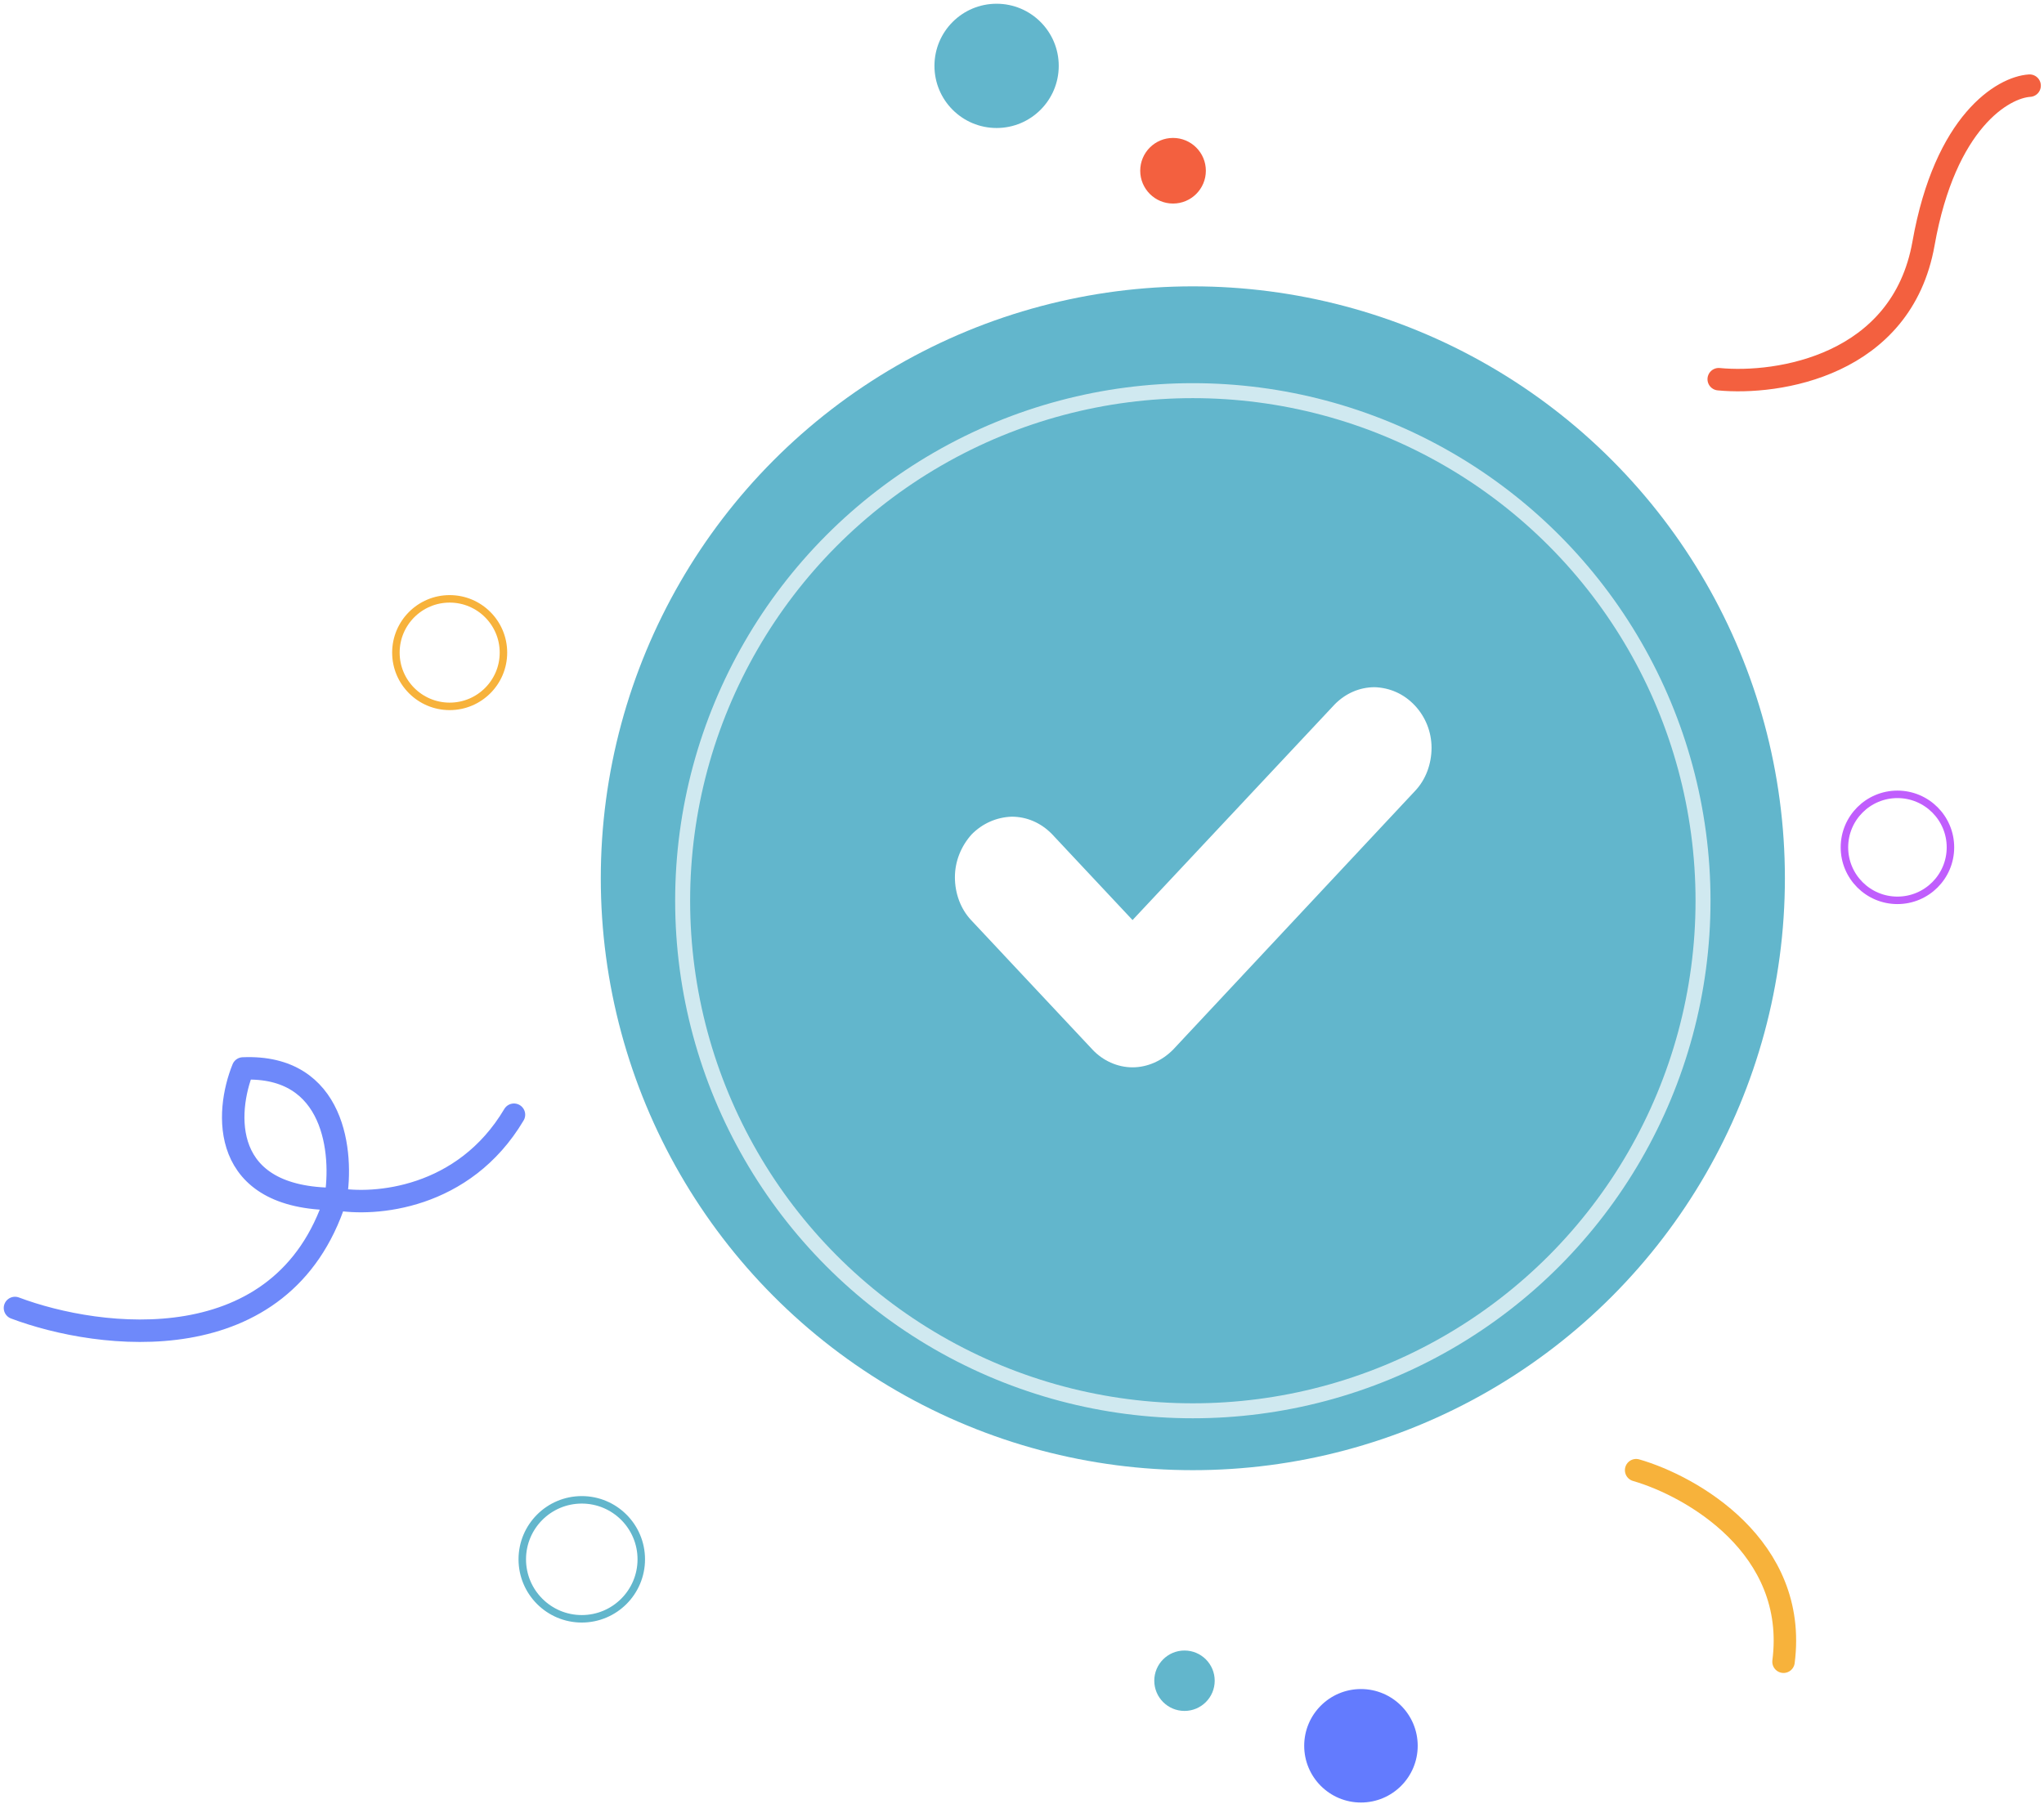 <svg width="273" height="241" viewBox="0 0 273 241" fill="none" xmlns="http://www.w3.org/2000/svg">
<path d="M229.555 50.658C237.464 51.427 254.007 48.879 256.907 32.533C259.807 16.188 267.563 11.662 271.078 11.442" stroke="#F3603F" stroke-width="3" stroke-linecap="round"/>
<circle cx="159.318" cy="117.331" r="79.076" fill="#62B6CC"/>
<g filter="url(#filter0_d_38_2778)">
<circle cx="159.317" cy="117.332" r="68.142" stroke="white" stroke-opacity="0.7" stroke-width="2"/>
</g>
<path d="M191.2 99.898C191.2 102.051 190.434 104.13 189.043 105.615L156.691 140.214C155.23 141.699 153.282 142.59 151.264 142.59C149.246 142.59 147.298 141.699 145.907 140.214L129.696 122.914C128.304 121.429 127.539 119.35 127.539 117.197C127.539 115.044 128.374 113.039 129.765 111.48C131.227 109.995 133.105 109.178 135.123 109.104C137.14 109.104 139.019 109.921 140.48 111.406L151.264 122.914L178.259 94.106C179.72 92.621 181.598 91.805 183.616 91.805C185.634 91.879 187.512 92.696 188.973 94.255C190.365 95.74 191.2 97.744 191.2 99.898Z" fill="white"/>
<path d="M218.525 196.408C225.908 198.54 240.18 206.644 238.211 221.998" stroke="#F7B23B" stroke-width="3" stroke-linecap="round" stroke-linejoin="round"/>
<path d="M2 174.74C13.328 179.006 37.75 182.066 44.812 160.175M44.812 160.175C45.842 154.143 44.812 142.211 32.454 142.741C30.1 148.552 29.276 160.175 44.812 160.175ZM44.812 160.175C49.962 161.131 61.937 160.219 68.646 148.92" stroke="#6E89FA" stroke-width="3" stroke-linecap="round" stroke-linejoin="round"/>
<circle cx="181.771" cy="233.227" r="7.58" fill="#637BFE"/>
<circle cx="253.425" cy="113.2" r="7.08" stroke="#C05EFD"/>
<circle cx="133.107" cy="8.8" r="8.3" fill="#62B6CC"/>
<circle cx="156.673" cy="22.81" r="4.383" fill="#F3603F"/>
<circle cx="60.059" cy="87.185" r="7.182" stroke="#F7B23B"/>
<circle cx="77.703" cy="208.316" r="7.947" stroke="#62B6CC"/>
<circle cx="4.035" cy="4.035" r="4.035" transform="matrix(-1 0 0 1 162.238 220.5)" fill="#62B6CC"/>
<defs>
<filter id="filter0_d_38_2778" x="86.176" y="47.19" width="146.283" height="146.283" filterUnits="userSpaceOnUse" color-interpolation-filters="sRGB">
<feFlood flood-opacity="0" result="BackgroundImageFix"/>
<feColorMatrix in="SourceAlpha" type="matrix" values="0 0 0 0 0 0 0 0 0 0 0 0 0 0 0 0 0 0 127 0" result="hardAlpha"/>
<feOffset dy="3"/>
<feGaussianBlur stdDeviation="2"/>
<feColorMatrix type="matrix" values="0 0 0 0 0 0 0 0 0 0 0 0 0 0 0 0 0 0 0.12 0"/>
<feBlend mode="normal" in2="BackgroundImageFix" result="effect1_dropShadow_38_2778"/>
<feBlend mode="normal" in="SourceGraphic" in2="effect1_dropShadow_38_2778" result="shape"/>
</filter>
</defs>
</svg>
